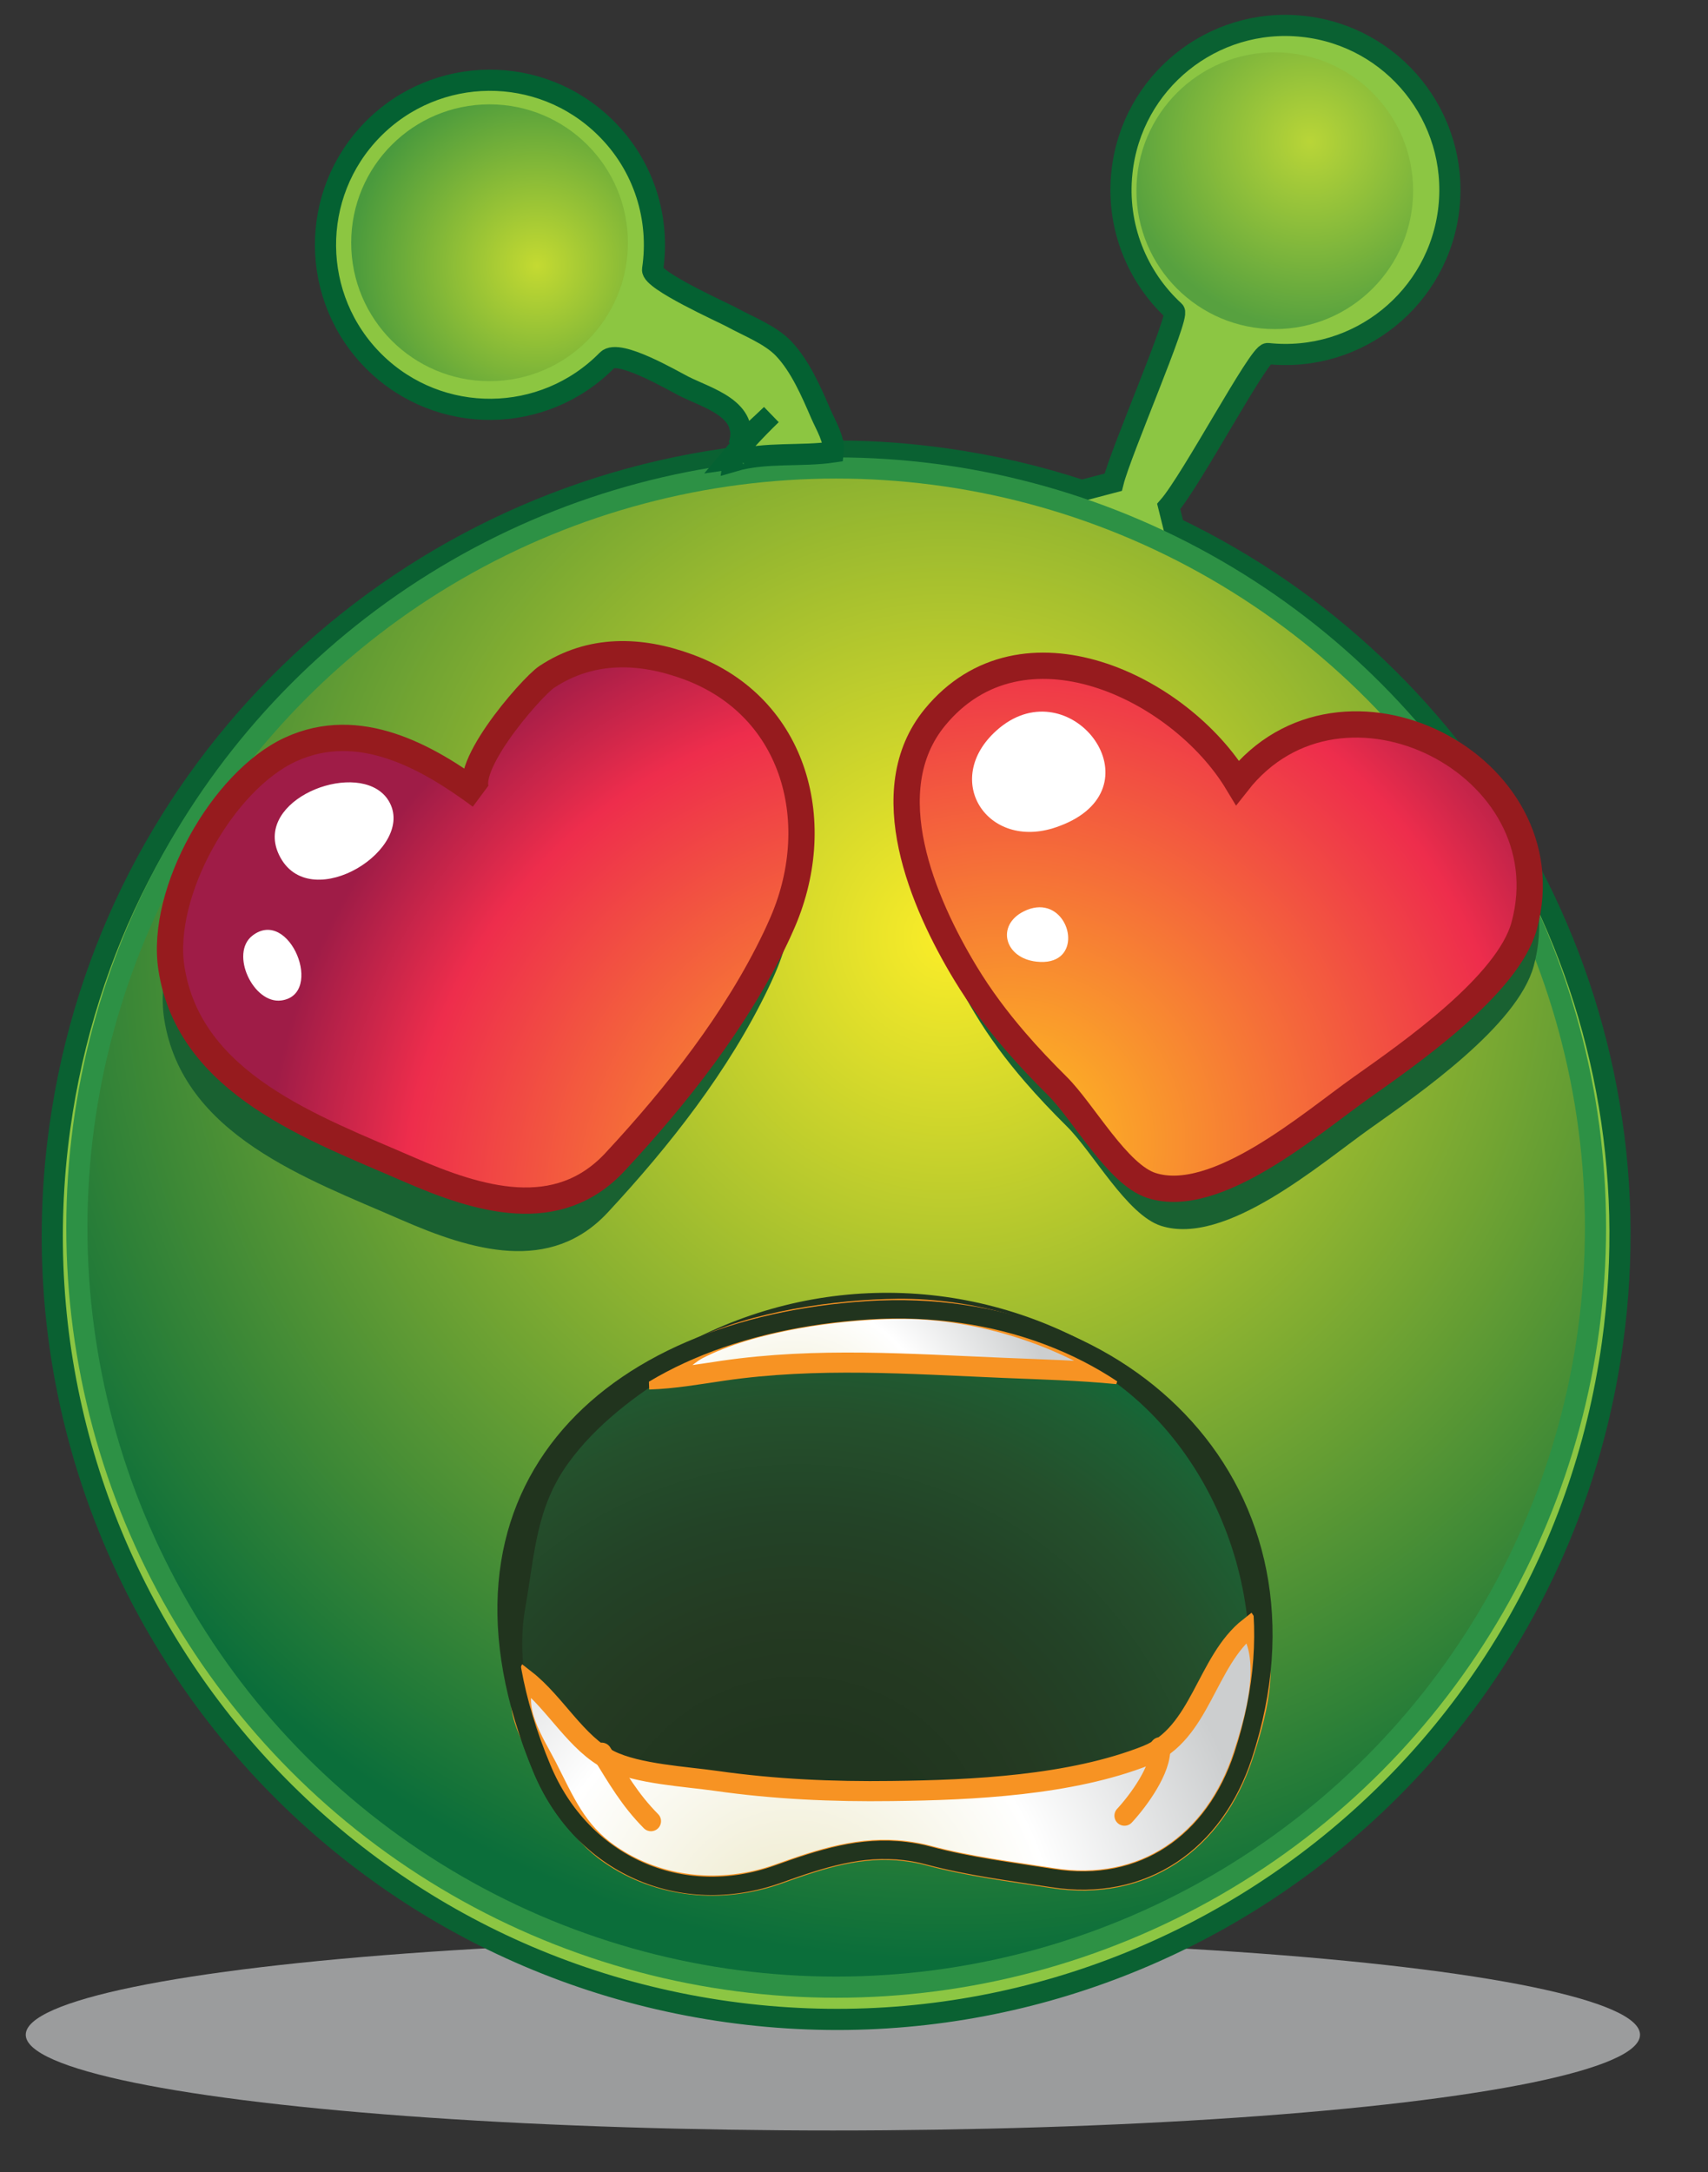 <?xml version="1.0" encoding="utf-8"?>
<!-- Generator: Adobe Illustrator 12.0.0, SVG Export Plug-In . SVG Version: 6.00 Build 51448)  -->
<!DOCTYPE svg PUBLIC "-//W3C//DTD SVG 1.1//EN" "http://www.w3.org/Graphics/SVG/1.1/DTD/svg11.dtd" >
<svg  version="1.1" id="Layer_1" xmlns="http://www.w3.org/2000/svg" xmlns:xlink="http://www.w3.org/1999/xlink" width="39" height="49.581" viewBox="0 0 39 49.581"
	 overflow="visible" enable-background="new 0 0 39 49.581" xml:space="preserve">
<rect x="0" y="0" width="39" height="49.581" fill="#333333" stroke="none"/>
<ellipse opacity="0.75" fill="#BDBEC0" enable-background="new    " cx="19.018" cy="46.444" rx="18.43" ry="2.185"/>
<path fill="#8CC643" stroke="#0A6132" stroke-width="0.483" d="M36.816,30.672c1.108-7.924-3.153-15.359-10.011-18.632
	l-0.119-0.479c0.527-0.604,2.064-3.513,2.262-3.491c2.063,0.221,3.914-1.271,4.137-3.333c0.22-2.063-1.271-3.914-3.334-4.135
	c-2.063-0.223-3.914,1.271-4.133,3.331c-0.133,1.234,0.349,2.394,1.196,3.171c0.125,0.116-1.225,3.212-1.396,3.903L24.7,11.196
	c-1.002-0.33-2.049-0.575-3.131-0.726c-0.801-0.112-1.595-0.17-2.382-0.174L18.7,9.969c-0.609-0.123-1.166-0.105-1.691-0.006
	c0.016,0.032,0.033,0.068,0.047,0.094l-0.155,0.373C9.05,11.393,2.514,17.518,1.368,25.721C0.001,35.51,6.827,44.553,16.617,45.92
	C26.407,47.287,35.45,40.461,36.816,30.672z"/>
<radialGradient id="XMLID_9_" cx="-171.01" cy="-811.047" r="23.36" gradientTransform="matrix(0.959 -0.282 -0.282 -0.959 -43.078 -804.627)" gradientUnits="userSpaceOnUse">
	<stop  offset="0" style="stop-color:#FBED28"/>
	<stop  offset="1" style="stop-color:#0B6E3A"/>
</radialGradient>
<circle fill="url(#XMLID_9_)" stroke="#2D9145" stroke-width="0.483" cx="19.093" cy="28.02" r="17.338"/>
<radialGradient id="XMLID_10_" cx="-36.02" cy="-724.013" r="4.255" gradientTransform="matrix(0.994 0.107 0.107 -0.994 143.18 -712.577)" gradientUnits="userSpaceOnUse">
	<stop  offset="0" style="stop-color:#FBED28"/>
	<stop  offset="1" style="stop-color:#0B6E3A"/>
</radialGradient>
<circle opacity="0.41" fill="url(#XMLID_10_)" enable-background="new    " cx="29.108" cy="4.353" r="3.159"/>
<path fill="#8CC641" stroke="#046132" stroke-width="0.483" d="M14.901,6.151c0.173-1.149-0.188-2.366-1.083-3.242
	c-1.48-1.455-3.857-1.434-5.311,0.048c-1.452,1.48-1.43,3.857,0.049,5.311c1.48,1.453,3.857,1.431,5.31-0.049
	c0.255-0.261,1.487,0.463,1.741,0.592c0.547,0.279,1.532,0.525,1.265,1.359c0.237-0.244,0.498-0.472,0.741-0.707
	c-0.36,0.349-0.659,0.674-0.949,1.021c0.044-0.006,0.106-0.021,0.147-0.039c-0.029,0.03-0.057,0.039-0.063,0.08
	c0.728-0.214,1.542-0.099,2.279-0.208c0.036-0.277-0.176-0.62-0.283-0.868c-0.215-0.498-0.471-1.093-0.85-1.491
	C17.59,7.639,17.087,7.45,16.7,7.237C16.513,7.135,14.864,6.397,14.901,6.151z"/>
<radialGradient id="XMLID_11_" cx="187.061" cy="581.365" r="4.256" gradientTransform="matrix(0.262 0.965 0.965 -0.262 -597.769 -22.135)" gradientUnits="userSpaceOnUse">
	<stop  offset="0" style="stop-color:#FCEE23"/>
	<stop  offset="1" style="stop-color:#076E3A"/>
</radialGradient>
<circle opacity="0.5" fill="url(#XMLID_11_)" enable-background="new    " cx="11.178" cy="5.541" r="3.159"/>
<g>
	<g>
		
			<radialGradient id="XMLID_12_" cx="-180.299" cy="-830.563" r="14.014" gradientTransform="matrix(0.959 -0.282 -0.282 -0.959 -43.078 -804.627)" gradientUnits="userSpaceOnUse">
			<stop  offset="0" style="stop-color:#21341E"/>
			<stop  offset="0.226" style="stop-color:#21351F"/>
			<stop  offset="0.412" style="stop-color:#243A22"/>
			<stop  offset="0.583" style="stop-color:#234327"/>
			<stop  offset="0.746" style="stop-color:#24502C"/>
			<stop  offset="0.901" style="stop-color:#1D6134"/>
			<stop  offset="1" style="stop-color:#0B6E3A"/>
		</radialGradient>
		<path fill="url(#XMLID_12_)" stroke="#21341E" stroke-width="0.42" d="M28.386,40.07c-0.649,1.98-2.278,3.129-4.362,2.797
			c-0.966-0.152-1.88-0.262-2.826-0.514c-0.179-0.049-0.354-0.08-0.526-0.102c-1.009-0.125-1.915,0.17-2.904,0.525
			c-2.217,0.795-4.478-0.213-5.392-2.406c-0.493-1.185-0.813-2.438-0.59-3.698c0.219-1.243,0.245-2.324,1.017-3.395
			c0.65-0.902,1.591-1.609,2.508-2.167C18.303,29.293,21.988,29.255,25,31C28.013,32.747,29.459,36.8,28.386,40.07z"/>
		
			<radialGradient id="XMLID_13_" cx="-177.693" cy="-821.207" r="6.032" gradientTransform="matrix(0.959 -0.282 -0.282 -0.959 -43.078 -804.627)" gradientUnits="userSpaceOnUse">
			<stop  offset="0.011" style="stop-color:#ECE8C7"/>
			<stop  offset="0.556" style="stop-color:#FFFFFF"/>
			<stop  offset="1" style="stop-color:#CCCECF"/>
		</radialGradient>
		<path fill="url(#XMLID_13_)" stroke="#F79323" stroke-width="0.459" stroke-linecap="round" d="M22.917,31.222
			c-2.156-0.09-4.261-0.248-6.413,0.066c-0.563,0.082-1.113,0.181-1.687,0.199c0.353-0.016,0.8-0.523,1.113-0.686
			c1.228-0.637,3.194-0.913,4.569-0.926c1.721-0.017,3.577,0.539,5.012,1.49C24.635,31.279,23.804,31.259,22.917,31.222z"/>
		
			<radialGradient id="XMLID_14_" cx="-180.868" cy="-832.051" r="10.69" gradientTransform="matrix(0.959 -0.282 -0.282 -0.959 -43.078 -804.627)" gradientUnits="userSpaceOnUse">
			<stop  offset="0.011" style="stop-color:#ECE8C7"/>
			<stop  offset="0.556" style="stop-color:#FFFFFF"/>
			<stop  offset="1" style="stop-color:#CCCECF"/>
		</radialGradient>
		<path fill="url(#XMLID_14_)" stroke="#F79323" stroke-width="0.459" stroke-linecap="round" d="M20.671,42.252
			c-1.009-0.125-1.915,0.17-2.904,0.525c-1.279,0.457-2.719,0.326-3.845-0.455c-0.767-0.531-1.033-1.211-1.437-2
			c-0.282-0.549-0.818-1.32-0.484-1.982c0.679,0.529,1.165,1.465,1.925,1.84c0.64,0.314,1.72,0.369,2.42,0.469
			c1.342,0.191,2.663,0.25,4.017,0.232c1.842-0.021,4.084-0.127,5.815-0.811c1.24-0.49,1.358-2.152,2.349-2.928
			c0.528,0.764,0.122,2.125-0.142,2.928c-0.648,1.98-2.277,3.129-4.361,2.797c-0.967-0.152-1.881-0.262-2.826-0.514
			C21.019,42.305,20.843,42.273,20.671,42.252z"/>
		<path fill="none" stroke="#21341E" stroke-width="0.42" d="M20.671,42.252c-1.009-0.125-1.915,0.17-2.904,0.525
			c-2.217,0.795-4.478-0.213-5.392-2.407c-2.616-6.269,1.453-10.085,7.457-10.463c5.883-0.369,10.531,4.121,8.553,10.163
			c-0.649,1.98-2.278,3.129-4.362,2.797c-0.966-0.152-1.88-0.262-2.826-0.514C21.019,42.305,20.843,42.273,20.671,42.252z"/>
	</g>
	<path fill="none" stroke="#F79323" stroke-width="0.459" stroke-linecap="round" d="M13.739,40.006
		c0.358,0.576,0.638,1.072,1.125,1.563"/>
	<path fill="none" stroke="#F79323" stroke-width="0.459" stroke-linecap="round" d="M26.489,39.881
		c0.045,0.494-0.507,1.234-0.813,1.563"/>
</g>
<path fill="#196131" d="M23.401,24.689c0.303,0.351,0.623,0.688,0.958,1.02c0.599,0.594,1.374,2.021,2.15,2.271
	c1.475,0.475,3.637-1.416,4.787-2.229c1.101-0.78,3.358-2.345,3.725-3.703c0.991-3.664-4.168-6.302-6.548-3.265
	c-1.311-2.175-4.914-3.914-6.907-1.492c-1.38,1.677-0.269,4.248,0.692,5.837C22.597,23.691,22.981,24.204,23.401,24.689z"/>
<path fill="#196131" d="M17.54,22.564c-0.902,1.879-2.248,3.587-3.658,5.106c-1.316,1.419-3.112,0.874-4.722,0.172
	c-2.139-0.935-5.001-1.932-5.412-4.589c-0.267-1.726,1.17-4.284,2.722-4.994c1.559-0.714,3.108,0.154,4.339,1.066
	c-0.617-0.458,1.156-2.487,1.51-2.722c1.007-0.665,2.138-0.63,3.229-0.228c2.474,0.913,3.16,3.613,2.118,5.917
	C17.625,22.384,17.583,22.475,17.54,22.564z"/>
<radialGradient id="XMLID_15_" cx="21.963" cy="74.815" r="15.207" gradientTransform="matrix(0.958 -0.288 -0.288 -0.958 23.554 104.1)" gradientUnits="userSpaceOnUse">
	<stop  offset="0.006" style="stop-color:#FEC020"/>
	<stop  offset="0.758" style="stop-color:#EE2D4C"/>
	<stop  offset="0.972" style="stop-color:#9F1C47"/>
</radialGradient>
<path fill="url(#XMLID_15_)" stroke="#961B1E" stroke-width="0.6" d="M23.185,23.768c0.302,0.351,0.623,0.688,0.957,1.02
	c0.599,0.594,1.374,2.021,2.15,2.271c1.475,0.475,3.637-1.415,4.787-2.229c1.101-0.779,3.358-2.345,3.725-3.703
	c0.991-3.664-4.167-6.301-6.548-3.265c-1.311-2.175-4.914-3.914-6.907-1.491c-1.38,1.677-0.269,4.248,0.692,5.837
	C22.381,22.77,22.766,23.282,23.185,23.768z"/>
<path fill="#FFFFFF" enable-background="new    " d="M24.487,18.723c1.875-0.997-0.145-3.473-1.733-2.049
	c-1.258,1.128-0.21,2.745,1.358,2.209C24.251,18.835,24.376,18.782,24.487,18.723z"/>
<path fill="#FFFFFF" enable-background="new    " d="M24.213,21.826c0.455-0.382-0.013-1.436-0.837-1.023
	c-0.634,0.316-0.444,1.066,0.292,1.147C23.917,21.978,24.096,21.924,24.213,21.826z"/>
<radialGradient id="XMLID_16_" cx="21.658" cy="73.795" r="15.176" gradientTransform="matrix(0.977 0.212 0.212 -0.977 -16.069 95.16)" gradientUnits="userSpaceOnUse">
	<stop  offset="0.006" style="stop-color:#FEC020"/>
	<stop  offset="0.758" style="stop-color:#EE2D4C"/>
	<stop  offset="0.972" style="stop-color:#9F1C47"/>
</radialGradient>
<path fill="url(#XMLID_16_)" stroke="#961B1E" stroke-width="0.6" d="M17.706,21.412c-0.901,1.879-2.248,3.587-3.658,5.105
	c-1.315,1.419-3.111,0.875-4.722,0.172c-2.14-0.934-5.001-1.932-5.412-4.589c-0.267-1.726,1.17-4.283,2.722-4.994
	c1.558-0.714,3.108,0.154,4.339,1.066c-0.617-0.458,1.156-2.488,1.51-2.722c1.007-0.665,2.138-0.63,3.229-0.227
	c2.474,0.912,3.16,3.613,2.117,5.916C17.791,21.231,17.749,21.321,17.706,21.412z"/>
<path fill="#FFFFFF" enable-background="new    " d="M8.692,18.073c-0.828-0.657-2.977,0.28-2.283,1.512
	c0.726,1.287,3.112-0.224,2.468-1.302C8.828,18.2,8.765,18.13,8.692,18.073z"/>
<path fill="#FFFFFF" enable-background="new    " d="M5.765,21.355c-0.526,0.406,0.02,1.567,0.658,1.481
	C7.415,22.703,6.614,20.701,5.765,21.355z"/>
</svg>
